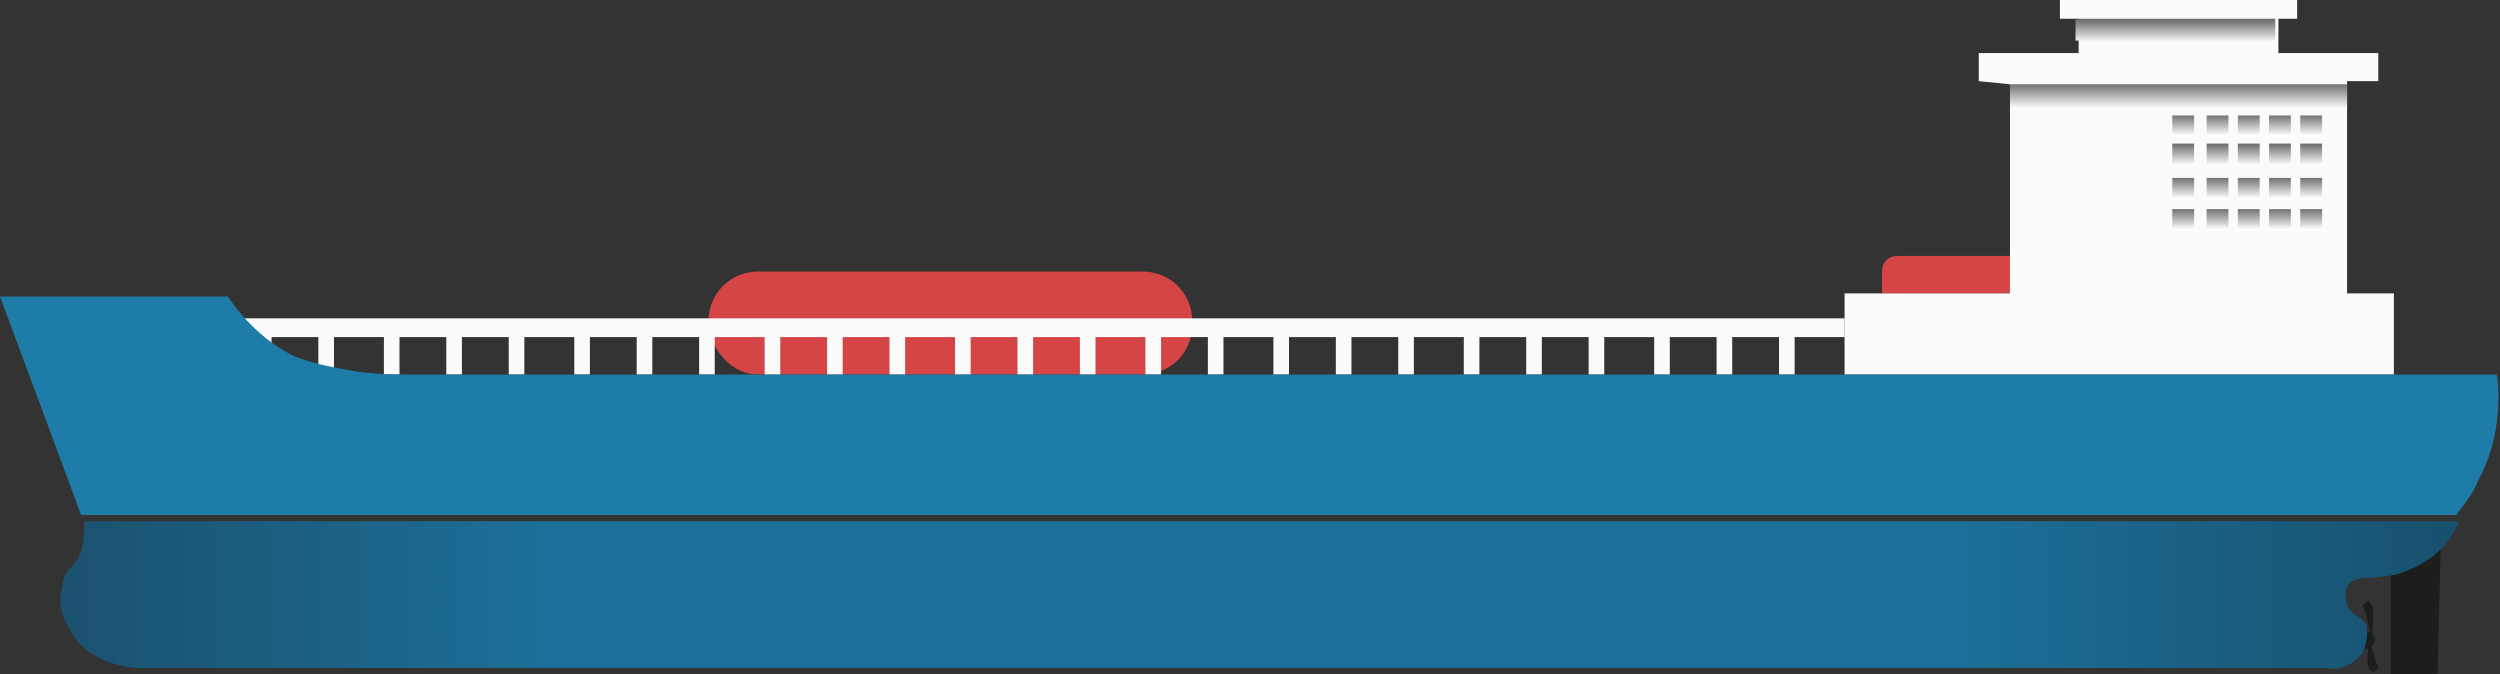 <?xml version="1.0" encoding="utf-8"?>
<!-- Generator: Adobe Illustrator 21.0.0, SVG Export Plug-In . SVG Version: 6.00 Build 0)  -->
<svg version="1.1" id="Layer_1" xmlns="http://www.w3.org/2000/svg" xmlns:xlink="http://www.w3.org/1999/xlink" x="0px" y="0px"
	 viewBox="0 0 80.1 21.6" style="enable-background:new 0 0 80.1 21.6;" xml:space="preserve">
<rect x="0" y="0" width="80.1" height="21.6" fill="#333333" stroke="none"/>
<style type="text/css">
	.st0{fill:#D54545;}
	.st1{fill:#FBFBFB;}
	.st2{fill:#1D1D1B;}
	.st3{fill:url(#SVGID_1_);}
	.st4{fill:url(#SVGID_2_);}
	.st5{fill:url(#SVGID_3_);}
	.st6{fill:url(#SVGID_4_);}
	.st7{fill:url(#SVGID_5_);}
	.st8{fill:url(#SVGID_6_);}
	.st9{fill:url(#SVGID_7_);}
	.st10{fill:url(#SVGID_8_);}
	.st11{fill:url(#SVGID_9_);}
	.st12{fill:url(#SVGID_10_);}
	.st13{fill:url(#SVGID_11_);}
	.st14{fill:url(#SVGID_12_);}
	.st15{fill:url(#SVGID_13_);}
	.st16{fill:url(#SVGID_14_);}
	.st17{fill:url(#SVGID_15_);}
	.st18{fill:url(#SVGID_16_);}
	.st19{fill:url(#SVGID_17_);}
	.st20{fill:url(#SVGID_18_);}
	.st21{fill:url(#SVGID_19_);}
	.st22{fill:url(#SVGID_20_);}
	.st23{fill:url(#SVGID_21_);}
	.st24{fill:url(#SVGID_22_);}
	.st25{fill:url(#SVGID_23_);}
	.st26{fill:#1E7CA8;}
</style>
<g>
	<path class="st0" d="M64.4,8.2h-3.6c-0.3,0-0.5,0.2-0.5,0.5v0.7h4.1C64.4,9.4,64.4,8.2,64.4,8.2z"/>
	<polyline class="st1" points="76.7,12 76.7,9.4 75.2,9.4 75.2,2.6 76.2,2.6 76.2,1.7 73,1.7 73,0.6 73.6,0.6 73.6,0 66,0 66,0.6 
		66.6,0.6 66.6,1.7 63.4,1.7 63.4,2.6 64.4,2.7 64.4,9.4 59.1,9.4 59.1,12 	"/>
	<g>
		<ellipse class="st2" cx="75.7" cy="20.5" rx="0.4" ry="0.3"/>
		<g>
			<path class="st2" d="M75.9,20.4c0,0.2-0.1,0.8,0,1c0,0,0.1,0.2,0.2,0.1c0,0,0,0,0.1-0.1c0-0.1-0.1-0.2-0.1-0.3
				C76,20.9,76,20.6,75.9,20.4C76,20.5,75.9,20.5,75.9,20.4z"/>
			<path class="st2" d="M76,20.4c0-0.2,0.1-0.8,0-1c0,0-0.1-0.2-0.2-0.1c0,0,0,0-0.1,0.1c0,0.1,0.1,0.2,0.1,0.3
				C75.9,20,75.9,20.3,76,20.4C75.9,20.4,76,20.4,76,20.4z"/>
		</g>
	</g>
	<path class="st0" d="M24.3,12h12.3c0.9,0,1.6-0.7,1.6-1.6v-0.1c0-0.9-0.7-1.6-1.6-1.6H24.3c-0.9,0-1.6,0.7-1.6,1.6v0.1
		C22.8,11.3,23.5,12,24.3,12z"/>
	<polygon class="st2" points="76.6,21.6 78.1,21.6 78.2,17.5 76.6,18.4 	"/>
	
		<linearGradient id="SVGID_1_" gradientUnits="userSpaceOnUse" x1="1.33" y1="4.991" x2="78.154" y2="4.991" gradientTransform="matrix(-1 0 0 -1 80.071 24)">
		<stop  offset="0" style="stop-color:#18506D"/>
		<stop  offset="0.221" style="stop-color:#1C719B"/>
		<stop  offset="0.785" style="stop-color:#1C719B"/>
		<stop  offset="1" style="stop-color:#1B516E"/>
	</linearGradient>
	<path class="st3" d="M5,21.4h69.5c0.5,0.1,0.9-0.1,1.2-0.5c0.1-0.2,0.2-0.6,0.1-0.9c-0.2-0.3-0.5-0.3-0.6-0.6c0,0-0.1-0.4,0-0.6
		c0.2-0.4,0.7-0.2,1.6-0.4c0.3-0.1,0.9-0.3,1.4-0.8c0.3-0.3,0.5-0.7,0.6-0.9c-25.4,0-50.8,0-76.1,0c0,0.3,0,0.8-0.2,1.2
		C2.2,18.3,2,18.4,2,18.8c-0.2,0.6,0.1,1.2,0.2,1.3C2.6,21,3.7,21.5,5,21.4z"/>
	
		<linearGradient id="SVGID_2_" gradientUnits="userSpaceOnUse" x1="10.29" y1="20.513" x2="10.29" y2="21.315" gradientTransform="matrix(-1 0 0 -1 80.071 24)">
		<stop  offset="0" style="stop-color:#FFFFFF"/>
		<stop  offset="1" style="stop-color:#6F6F6E"/>
	</linearGradient>
	<rect x="64.4" y="2.7" class="st4" width="10.8" height="0.8"/>
	<g>
		<g>
			
				<linearGradient id="SVGID_3_" gradientUnits="userSpaceOnUse" x1="6.07" y1="19.658" x2="6.07" y2="20.326" gradientTransform="matrix(-1 0 0 -1 80.071 24)">
				<stop  offset="0" style="stop-color:#FFFFFF"/>
				<stop  offset="1" style="stop-color:#6F6F6E"/>
			</linearGradient>
			<rect x="73.7" y="3.7" class="st5" width="0.7" height="0.7"/>
			
				<linearGradient id="SVGID_4_" gradientUnits="userSpaceOnUse" x1="7.08" y1="19.658" x2="7.08" y2="20.326" gradientTransform="matrix(-1 0 0 -1 80.071 24)">
				<stop  offset="0" style="stop-color:#FFFFFF"/>
				<stop  offset="1" style="stop-color:#6F6F6E"/>
			</linearGradient>
			<rect x="72.7" y="3.7" class="st6" width="0.7" height="0.7"/>
			
				<linearGradient id="SVGID_5_" gradientUnits="userSpaceOnUse" x1="8.08" y1="19.658" x2="8.08" y2="20.326" gradientTransform="matrix(-1 0 0 -1 80.071 24)">
				<stop  offset="0" style="stop-color:#FFFFFF"/>
				<stop  offset="1" style="stop-color:#6F6F6E"/>
			</linearGradient>
			<rect x="71.7" y="3.7" class="st7" width="0.7" height="0.7"/>
			
				<linearGradient id="SVGID_6_" gradientUnits="userSpaceOnUse" x1="9.09" y1="19.658" x2="9.09" y2="20.326" gradientTransform="matrix(-1 0 0 -1 80.071 24)">
				<stop  offset="0" style="stop-color:#FFFFFF"/>
				<stop  offset="1" style="stop-color:#6F6F6E"/>
			</linearGradient>
			<rect x="70.7" y="3.7" class="st8" width="0.7" height="0.7"/>
			
				<linearGradient id="SVGID_7_" gradientUnits="userSpaceOnUse" x1="10.1" y1="19.658" x2="10.1" y2="20.326" gradientTransform="matrix(-1 0 0 -1 80.071 24)">
				<stop  offset="0" style="stop-color:#FFFFFF"/>
				<stop  offset="1" style="stop-color:#6F6F6E"/>
			</linearGradient>
			<rect x="69.6" y="3.7" class="st9" width="0.7" height="0.7"/>
		</g>
		<g>
			
				<linearGradient id="SVGID_8_" gradientUnits="userSpaceOnUse" x1="6.07" y1="18.707" x2="6.07" y2="19.376" gradientTransform="matrix(-1 0 0 -1 80.071 24)">
				<stop  offset="0" style="stop-color:#FFFFFF"/>
				<stop  offset="1" style="stop-color:#6F6F6E"/>
			</linearGradient>
			<rect x="73.7" y="4.6" class="st10" width="0.7" height="0.7"/>
			
				<linearGradient id="SVGID_9_" gradientUnits="userSpaceOnUse" x1="7.08" y1="18.707" x2="7.08" y2="19.376" gradientTransform="matrix(-1 0 0 -1 80.071 24)">
				<stop  offset="0" style="stop-color:#FFFFFF"/>
				<stop  offset="1" style="stop-color:#6F6F6E"/>
			</linearGradient>
			<rect x="72.7" y="4.6" class="st11" width="0.7" height="0.7"/>
			
				<linearGradient id="SVGID_10_" gradientUnits="userSpaceOnUse" x1="8.08" y1="18.707" x2="8.08" y2="19.376" gradientTransform="matrix(-1 0 0 -1 80.071 24)">
				<stop  offset="0" style="stop-color:#FFFFFF"/>
				<stop  offset="1" style="stop-color:#6F6F6E"/>
			</linearGradient>
			<rect x="71.7" y="4.6" class="st12" width="0.7" height="0.7"/>
			
				<linearGradient id="SVGID_11_" gradientUnits="userSpaceOnUse" x1="9.09" y1="18.707" x2="9.09" y2="19.376" gradientTransform="matrix(-1 0 0 -1 80.071 24)">
				<stop  offset="0" style="stop-color:#FFFFFF"/>
				<stop  offset="1" style="stop-color:#6F6F6E"/>
			</linearGradient>
			<rect x="70.7" y="4.6" class="st13" width="0.7" height="0.7"/>
			
				<linearGradient id="SVGID_12_" gradientUnits="userSpaceOnUse" x1="10.1" y1="18.707" x2="10.1" y2="19.376" gradientTransform="matrix(-1 0 0 -1 80.071 24)">
				<stop  offset="0" style="stop-color:#FFFFFF"/>
				<stop  offset="1" style="stop-color:#6F6F6E"/>
			</linearGradient>
			<rect x="69.6" y="4.6" class="st14" width="0.7" height="0.7"/>
		</g>
		<g>
			
				<linearGradient id="SVGID_13_" gradientUnits="userSpaceOnUse" x1="6.07" y1="17.644" x2="6.07" y2="18.313" gradientTransform="matrix(-1 0 0 -1 80.071 24)">
				<stop  offset="0" style="stop-color:#FFFFFF"/>
				<stop  offset="1" style="stop-color:#6F6F6E"/>
			</linearGradient>
			<rect x="73.7" y="5.7" class="st15" width="0.7" height="0.7"/>
			
				<linearGradient id="SVGID_14_" gradientUnits="userSpaceOnUse" x1="7.08" y1="17.644" x2="7.08" y2="18.313" gradientTransform="matrix(-1 0 0 -1 80.071 24)">
				<stop  offset="0" style="stop-color:#FFFFFF"/>
				<stop  offset="1" style="stop-color:#6F6F6E"/>
			</linearGradient>
			<rect x="72.7" y="5.7" class="st16" width="0.7" height="0.7"/>
			
				<linearGradient id="SVGID_15_" gradientUnits="userSpaceOnUse" x1="8.08" y1="17.644" x2="8.08" y2="18.313" gradientTransform="matrix(-1 0 0 -1 80.071 24)">
				<stop  offset="0" style="stop-color:#FFFFFF"/>
				<stop  offset="1" style="stop-color:#6F6F6E"/>
			</linearGradient>
			<rect x="71.7" y="5.7" class="st17" width="0.7" height="0.7"/>
			
				<linearGradient id="SVGID_16_" gradientUnits="userSpaceOnUse" x1="9.09" y1="17.644" x2="9.09" y2="18.313" gradientTransform="matrix(-1 0 0 -1 80.071 24)">
				<stop  offset="0" style="stop-color:#FFFFFF"/>
				<stop  offset="1" style="stop-color:#6F6F6E"/>
			</linearGradient>
			<rect x="70.7" y="5.7" class="st18" width="0.7" height="0.7"/>
			
				<linearGradient id="SVGID_17_" gradientUnits="userSpaceOnUse" x1="10.1" y1="17.644" x2="10.1" y2="18.313" gradientTransform="matrix(-1 0 0 -1 80.071 24)">
				<stop  offset="0" style="stop-color:#FFFFFF"/>
				<stop  offset="1" style="stop-color:#6F6F6E"/>
			</linearGradient>
			<rect x="69.6" y="5.7" class="st19" width="0.7" height="0.7"/>
		</g>
		<g>
			
				<linearGradient id="SVGID_18_" gradientUnits="userSpaceOnUse" x1="6.07" y1="16.641" x2="6.07" y2="17.31" gradientTransform="matrix(-1 0 0 -1 80.071 24)">
				<stop  offset="0" style="stop-color:#FFFFFF"/>
				<stop  offset="1" style="stop-color:#6F6F6E"/>
			</linearGradient>
			<rect x="73.7" y="6.7" class="st20" width="0.7" height="0.7"/>
			
				<linearGradient id="SVGID_19_" gradientUnits="userSpaceOnUse" x1="7.08" y1="16.641" x2="7.08" y2="17.31" gradientTransform="matrix(-1 0 0 -1 80.071 24)">
				<stop  offset="0" style="stop-color:#FFFFFF"/>
				<stop  offset="1" style="stop-color:#6F6F6E"/>
			</linearGradient>
			<rect x="72.7" y="6.7" class="st21" width="0.7" height="0.7"/>
			
				<linearGradient id="SVGID_20_" gradientUnits="userSpaceOnUse" x1="8.08" y1="16.641" x2="8.08" y2="17.31" gradientTransform="matrix(-1 0 0 -1 80.071 24)">
				<stop  offset="0" style="stop-color:#FFFFFF"/>
				<stop  offset="1" style="stop-color:#6F6F6E"/>
			</linearGradient>
			<rect x="71.7" y="6.7" class="st22" width="0.7" height="0.7"/>
			
				<linearGradient id="SVGID_21_" gradientUnits="userSpaceOnUse" x1="9.09" y1="16.641" x2="9.09" y2="17.31" gradientTransform="matrix(-1 0 0 -1 80.071 24)">
				<stop  offset="0" style="stop-color:#FFFFFF"/>
				<stop  offset="1" style="stop-color:#6F6F6E"/>
			</linearGradient>
			<rect x="70.7" y="6.7" class="st23" width="0.7" height="0.7"/>
			
				<linearGradient id="SVGID_22_" gradientUnits="userSpaceOnUse" x1="10.1" y1="16.641" x2="10.1" y2="17.31" gradientTransform="matrix(-1 0 0 -1 80.071 24)">
				<stop  offset="0" style="stop-color:#FFFFFF"/>
				<stop  offset="1" style="stop-color:#6F6F6E"/>
			</linearGradient>
			<rect x="69.6" y="6.7" class="st24" width="0.7" height="0.7"/>
		</g>
	</g>
	
		<linearGradient id="SVGID_23_" gradientUnits="userSpaceOnUse" x1="10.305" y1="22.622" x2="10.305" y2="23.355" gradientTransform="matrix(-1 0 0 -1 80.071 24)">
		<stop  offset="0" style="stop-color:#FFFFFF"/>
		<stop  offset="1" style="stop-color:#6F6F6E"/>
	</linearGradient>
	<rect x="66.5" y="0.6" class="st25" width="6.4" height="0.7"/>
	<rect x="8.2" y="10.7" class="st1" width="0.5" height="1.3"/>
	<g>
		<rect x="36.7" y="10.7" class="st1" width="0.5" height="1.3"/>
		<rect x="34.6" y="10.7" class="st1" width="0.5" height="1.3"/>
		<rect x="32.6" y="10.7" class="st1" width="0.5" height="1.3"/>
		<rect x="30.6" y="10.7" class="st1" width="0.5" height="1.3"/>
		<rect x="28.5" y="10.7" class="st1" width="0.5" height="1.3"/>
		<rect x="26.5" y="10.7" class="st1" width="0.5" height="1.3"/>
		<rect x="24.5" y="10.7" class="st1" width="0.5" height="1.3"/>
		<rect x="22.4" y="10.7" class="st1" width="0.5" height="1.3"/>
		<rect x="7.7" y="10.2" class="st1" width="51.4" height="0.6"/>
		<rect x="57" y="10.7" class="st1" width="0.5" height="1.3"/>
		<rect x="55" y="10.7" class="st1" width="0.5" height="1.3"/>
		<rect x="53" y="10.7" class="st1" width="0.5" height="1.3"/>
		<rect x="50.9" y="10.7" class="st1" width="0.5" height="1.3"/>
		<rect x="48.9" y="10.7" class="st1" width="0.5" height="1.3"/>
		<rect x="46.9" y="10.7" class="st1" width="0.5" height="1.3"/>
		<rect x="44.8" y="10.7" class="st1" width="0.5" height="1.3"/>
		<rect x="42.8" y="10.7" class="st1" width="0.5" height="1.3"/>
		<rect x="40.8" y="10.7" class="st1" width="0.5" height="1.3"/>
		<rect x="38.7" y="10.7" class="st1" width="0.5" height="1.3"/>
		<rect x="16.3" y="10.7" class="st1" width="0.5" height="1.3"/>
		<rect x="14.3" y="10.7" class="st1" width="0.5" height="1.3"/>
		<rect x="12.3" y="10.7" class="st1" width="0.5" height="1.3"/>
		<rect x="10.2" y="10.7" class="st1" width="0.5" height="1.3"/>
		<rect x="20.4" y="10.7" class="st1" width="0.5" height="1.3"/>
		<rect x="18.4" y="10.7" class="st1" width="0.5" height="1.3"/>
	</g>
	<path class="st26" d="M80,12c-22.3,0-44.6,0-66.9,0c-0.4,0-1,0-1.7-0.1c-0.5-0.1-1.3-0.2-2-0.5c-1-0.5-1.7-1.3-2.1-1.9
		c-2.4,0-4.9,0-7.3,0l2.6,7h76.1c0.2-0.3,0.5-0.6,0.7-1.1C80.1,14.1,80.1,12.8,80,12z"/>
</g>
</svg>
